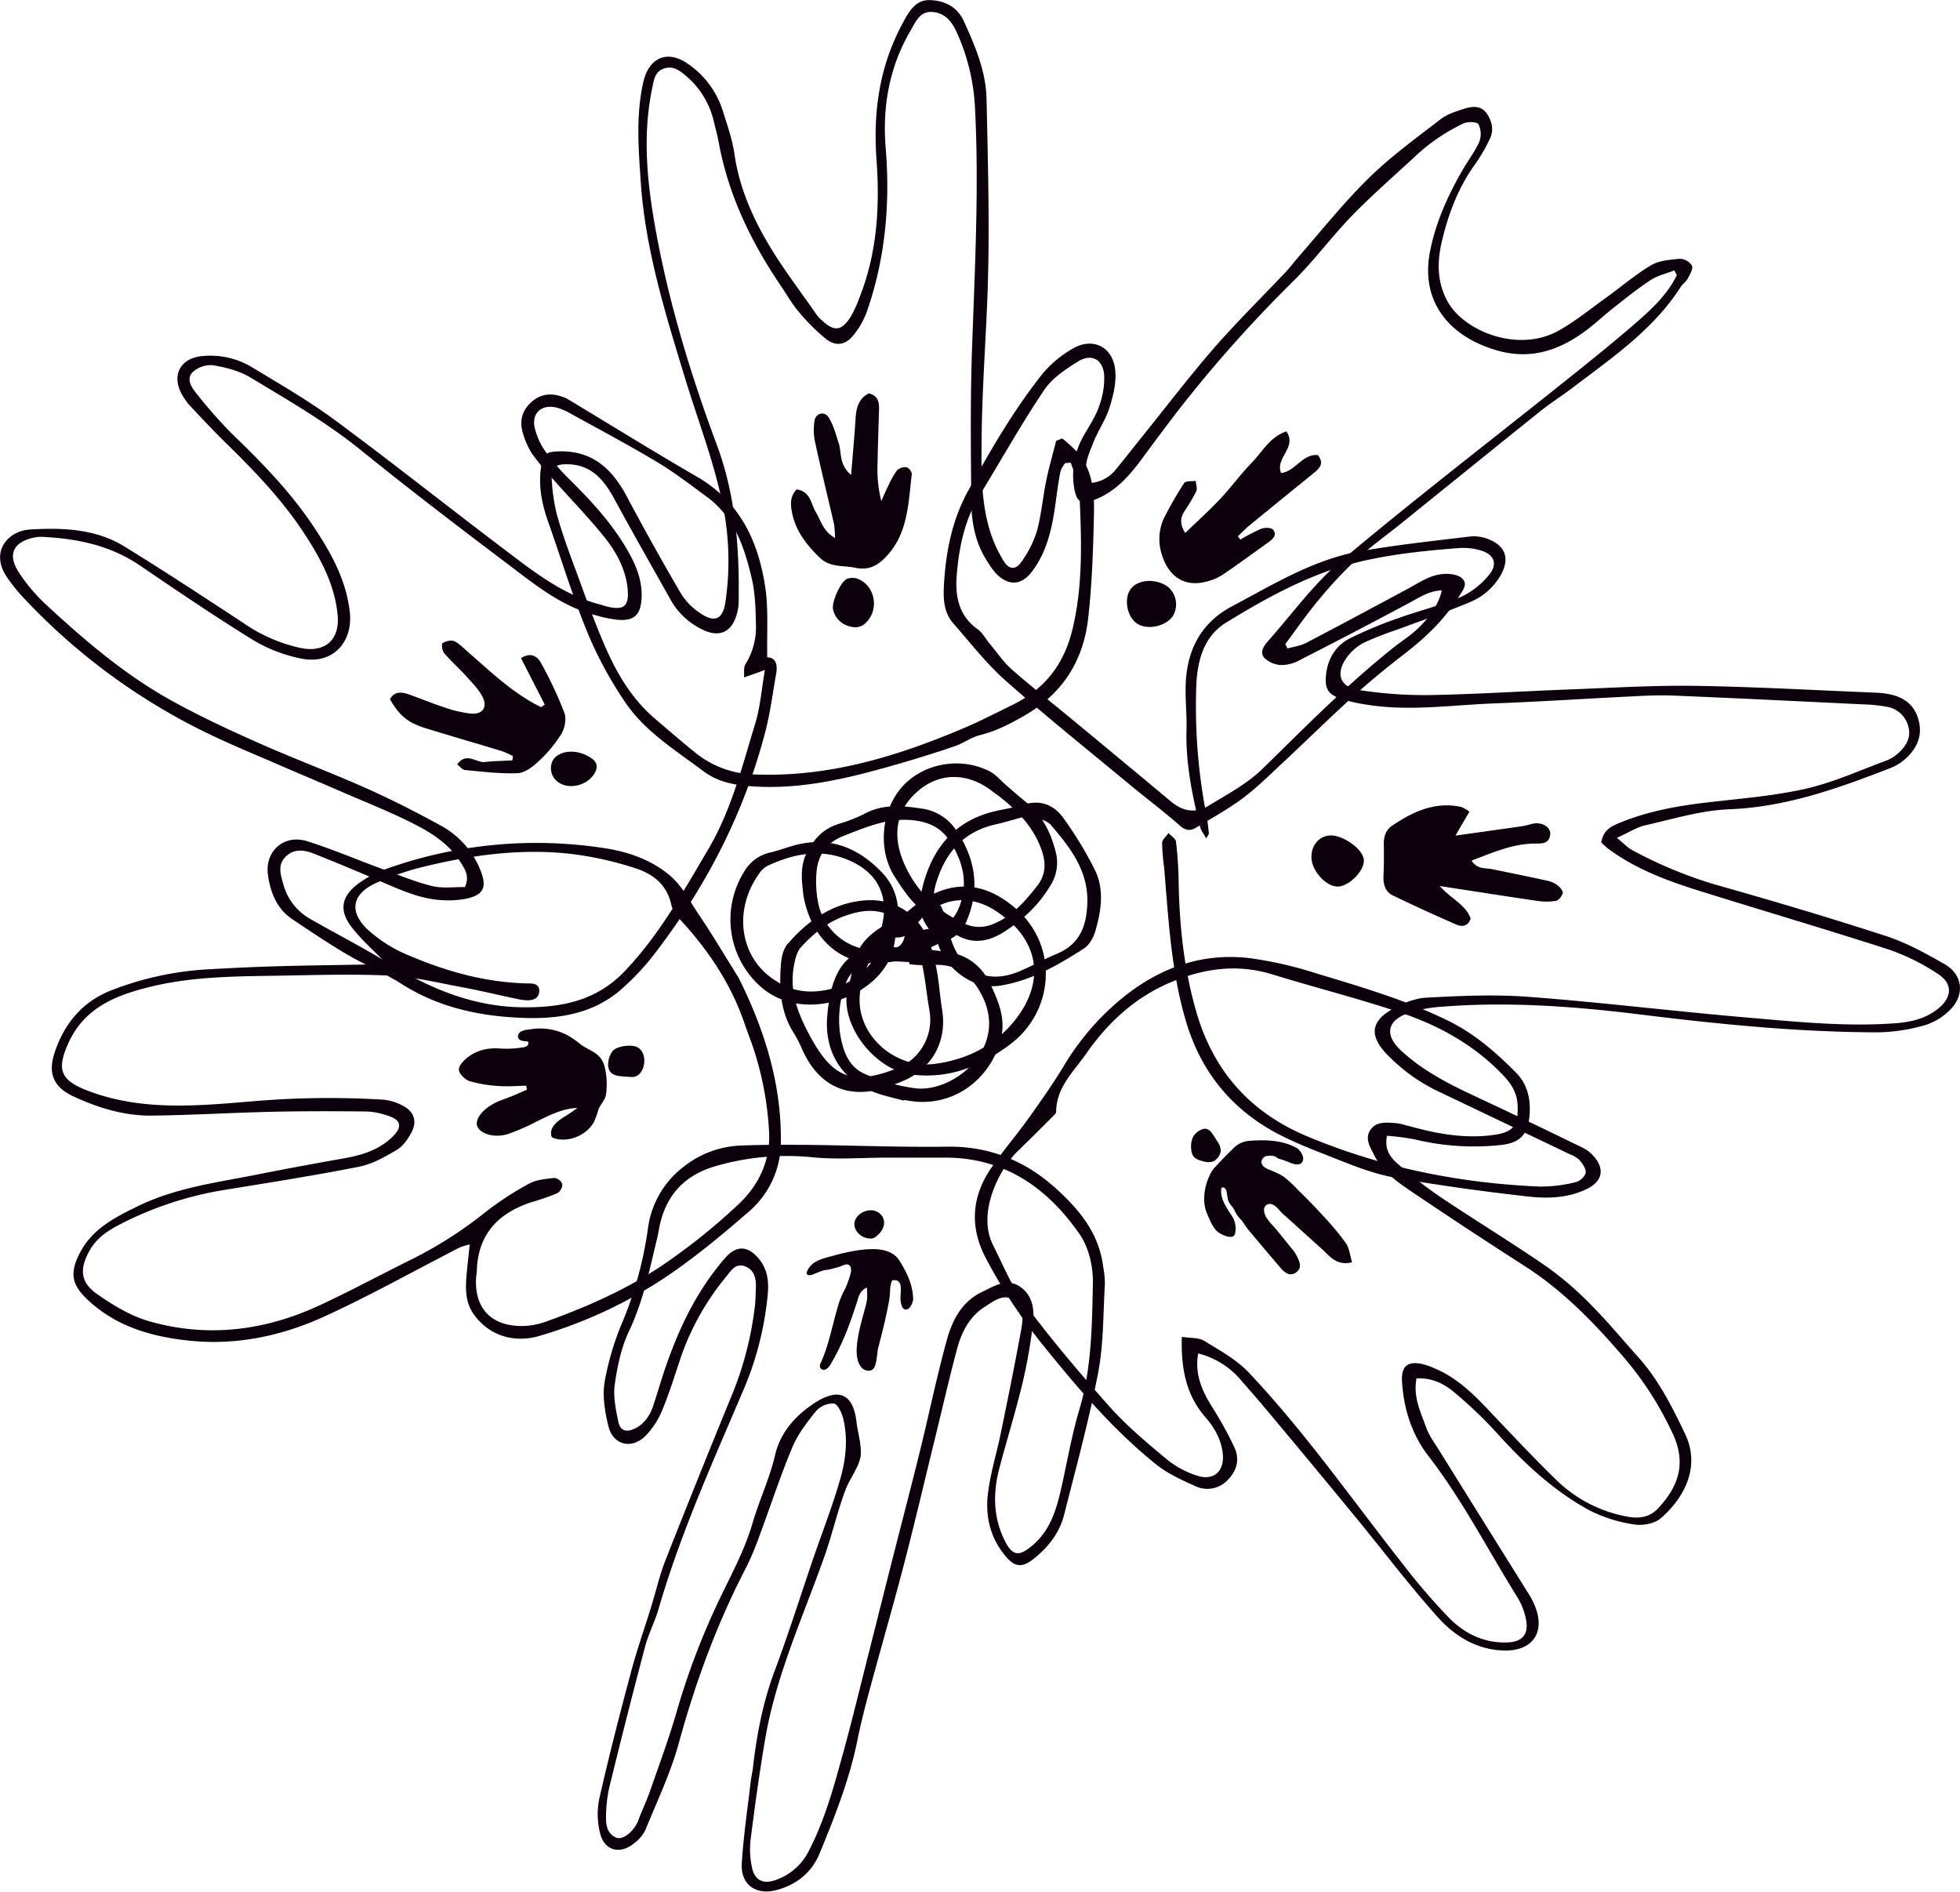 <svg xmlns="http://www.w3.org/2000/svg" width="703.17" height="678.59" viewBox="0 0 703.17 678.59"><path d="M270.08,634.56c1.34-12,3.56-23.77,7.84-35.19,4.94-13.19,9.17-26.65,13.73-40,3.31-9.66,7.06-19.2,9.85-29,2-7,2.75-14.35,1-21.58-.49-2-2-5.13-3.35-5.33a8.2,8.2,0,0,0-6.35,2.69c-3.27,4-6.56,8.32-8.55,13.05-4.3,10.26-7.74,20.87-11.63,31.3a105.17,105.17,0,0,1-5,11.94c-10.45,20.07-18.14,41.12-24.12,62.94-2.93,10.69-7.81,20.85-12,31.16a13.18,13.18,0,0,1-3.92,4.62c-5,4.14-10.6,2.86-12.23-3.33a27.65,27.65,0,0,1-.34-12.66c3.47-15.28,7.38-30.46,11.43-45.6,2.16-8.09,5-16,7.42-24,1.61-5.2,2.8-10.57,4.79-15.62q11.49-29.19,23.39-58.2a122.36,122.36,0,0,0,8.83-33.54c.21-2,.2-4.09.3-6.13.17-3.41-.49-6.6-4-7.87-3.29-1.19-4.95,1.66-6.61,3.71a92.7,92.7,0,0,0-16.08,28.34c-2.21,6.46-4.17,13-6.78,19.32a29,29,0,0,1-6.21,9.6c-5,4.84-11.57,3.14-13.21-3.54-1.29-5.2-2.21-10.93-1.34-16.1a101.5,101.5,0,0,1,6.69-22.06,135.52,135.52,0,0,0,8.83-32.83,33.28,33.28,0,0,1,13.13-22.37,35.15,35.15,0,0,1,20.73-7.37c24.54-.87,49.05.77,73.58.43,14.87-.2,27.85,4.9,39.1,15.14,8.54,7.78,15.3,16.11,16.77,27.9a34.32,34.32,0,0,1,.63,6.1c-.65,10.66-.44,21.52-2.43,31.94-3.29,17.16-7.94,34.08-12.22,51-1.61,6.37-5.57,11.45-10.61,15.54-4.61,3.74-7.22,3.25-10.87-1.32-5.14-6.44-6.8-14-5.84-21.85.9-7.39,3.17-14.61,4.67-21.94,2.52-12.24,5-24.49,7.25-36.78.68-3.76,1.16-8.24-2.52-10.69-3.89-2.59-7.52.52-10.64,2.48-5.44,3.44-8.24,9.07-9.85,15.07-2.87,10.75-5.33,21.62-8,32.44-3.68,15-7.2,30.07-11.09,45-3.84,14.74-8.09,29.37-12.06,44.07-1.66,6.15-3.28,12.32-4.53,18.56-2.84,14.15-8.1,27.47-13.56,40.73-2.9,7.06-8.29,11.31-15.48,13.27-7.47,2-13-2-12.49-9.68.59-9.5,2-19,3.1-28.44C269.41,638.14,269.78,636.35,270.08,634.56ZM308.79,522q0,.42-.12.81c-.71,3.72-3.95,7.89-5.31,11.54-3,8-4.87,16.35-7.73,24.38-7.6,21.39-17.15,42.2-21.06,64.77-2.09,12.09-3.74,24.27-5.29,36.45a30.66,30.66,0,0,0,.54,10.15c1,4.43,4,5.85,8.27,4.36A20.8,20.8,0,0,0,290.14,664c5.83-11.2,9.07-23.29,12.39-35.34s6.22-24.18,9.3-36.29q4-15.86,8-31.73c3.42-13.43,6.94-26.84,10.26-40.3,3.26-13.23,6-26.61,9.62-39.74,1.93-7,5.37-13.7,12.51-17.11,4.42-2.1,9.14-5.33,14.06-1.69,4.53,3.35,4.88,8.65,4.22,13.7a192.59,192.59,0,0,1-3.7,20.82c-2.47,10.16-5.56,20.16-8.25,30.28-2.34,8.84-2.27,17.64,1.88,26,2.81,5.64,5.15,5.83,9.9,1.84,6.75-5.67,8.83-13.54,10.64-21.59,2-9.09,3.61-18.31,6.26-27.22,4.42-14.84,4.54-30.1,4.86-45.27.12-5.86-1.42-12.79-4.69-17.52-11.53-16.66-26.95-27.59-48.3-27.58H318.65c-9.08,0-18.24.77-27.24-.13a91.56,91.56,0,0,0-34.4,3.11c-11.8,3.33-18.47,10.92-20.62,22.8-.17.89-.31,1.8-.52,2.68-2.78,11.48-5.08,23-10.25,33.9-2.77,5.83-4.15,12.53-5.06,19-.61,4.35.36,9.06,1.29,13.46.67,3.18,2.85,3.81,5.79,2.42,3.52-1.67,5.52-4.65,6.71-8.23s2.31-7.38,3.5-11.05c5-15.27,11.62-29.65,22.26-41.91,3.94-4.55,7.94-4.58,11.87-.08,3.42,3.92,3.94,8.54,3.42,13.47a114.32,114.32,0,0,1-8.3,33c-11.11,26.16-22.89,52.05-30.83,79.45-1.32,4.57-3.61,8.87-4.82,13.47Q224.73,616,218.51,641.5a50.14,50.14,0,0,0-1.09,10.1c-.11,3,.4,6.12,3.54,7.55,2.29,1.05,5.9-1.66,7.77-5.47.3-.61.47-1.28.73-1.92,1.27-3.16,2.7-6.27,3.82-9.48,3.2-9.22,6.62-18.37,9.33-27.73a262,262,0,0,1,15.18-40.17c4.39-9.23,9.34-18.16,12.22-28.08,2.36-8.12,6.17-16.08,8.05-24.3,1.79-7.82,6.91-13.78,13.51-18.28,8.86-6,14.49-4.3,15.71,6.41C307.67,513.59,309.14,518.39,308.79,522Z" fill="#0d000d"/><path d="M324.22,394.82c-3.28-.9-6.63-1.62-9.83-2.75-12.33-4.34-18.86-14.78-17.57-28a59.75,59.75,0,0,1,1.37-8.74c2.72-10.85,8.88-15.84,20-15.64a209,209,0,0,1,21,1.69c7.55.9,13,4.91,16.26,11.92,3.05,6.64,5.73,12.95,3.23,20.84C354.35,388.08,341.45,397,327,395c-.9-.12-1.79-.29-2.69-.43Zm2-48.95,0-.72a90,90,0,0,0-10.11-.27c-8.29.65-12,3.56-13.89,11.62a37.55,37.55,0,0,0-.94,13.49c.86,6.07,2.73,12.56,9,15.26a64.87,64.87,0,0,0,18.23,5.16c13.77,1.53,33.64-14.64,23.62-33.62-4.27-8.1-9.77-11.43-19.13-10.55A44.18,44.18,0,0,1,326.23,345.87Z" fill="#0d000d"/><path d="M308.19,448.45a36.46,36.46,0,0,1,5.29-.36c3.35,0,7.23,1,9.12,4,2.61,4.16,4.85,8.54,5,13.84,0,1.22-1,3.25-1.91,3.65-1.72.73-2.29-1.07-2.55-2.72s.17-3.38,0-5.11a2.74,2.74,0,0,0-1-2.23,2.81,2.81,0,0,0-1.52-.3.93.93,0,0,0-.44.07.78.78,0,0,0-.29.42c-.7,1.83-.49,4.09-.79,6-.38,2.51-.94,5-1.48,7.5-.76,3.44-1.68,6.84-2.53,10.26-.51,2-.45,5.71-1.63,7.37-.91,1.28-3,1.05-4.14-.05-4.89-4.77.68-18.67,1.72-24.47a25.36,25.36,0,0,0-.07-4.47c-2.78,1.32-3,3.74-3.73,5.87-2.5,7.66-5.09,14.71-9.24,21.64a4.37,4.37,0,0,1-1.66,1.82,1.57,1.57,0,0,1-2.14-.61,2.5,2.5,0,0,1,.36-1.89c3-6.63,4.34-14.87,6.62-21.9a37.29,37.29,0,0,1,2.17-4.77,36.63,36.63,0,0,0,1.71-4.81c.42-1.31.61-3.67-1.4-3.65a10.74,10.74,0,0,0-2.31.8c-1.1.32-2.21.63-3.32.92s-2,.25-3,.58c-1.23.41-2.41.95-3.62,1.41-.72.28-1.84.33-2-.44a1.22,1.22,0,0,1,.11-.67c1.56-3.94,5.78-4.69,9.42-5.69A71.16,71.16,0,0,1,308.19,448.45Z" fill="#0d000d"/><path d="M307.58,442a6.16,6.16,0,0,0,4.46,2.28,3,3,0,0,0,1.16-.09,3.41,3.41,0,0,0,1.09-.63,7.7,7.7,0,0,0,2.57-3.25,4.51,4.51,0,0,0-.34-4C312.9,431,303.34,436.49,307.58,442Z" fill="#0d000d"/><path d="M574.46,302.17c.77-4.53,3.74-5.83,6.71-7.05,9.35-3.82,19.14-5.76,29.11-7,12.41-1.53,25-2.39,37.14-5.09,10.13-2.25,19.79-6.68,29.6-10.3a13.57,13.57,0,0,0,4.47-3c2.6-2.47,4.21-5.48,3.13-9.19a9.54,9.54,0,0,0-7.68-7,52.61,52.61,0,0,0-8.14-.85c-22.71-1.1-45.42-2.21-68.14-3.16-5-.22-10,0-15,.27-16.59.81-33.16,1.91-49.75,2.53-15,.57-29.94,2.85-44.94.54a61,61,0,0,1-9.3-2c-5.24-1.65-6.54-3.73-5.9-9.17s3.46-10.1,8.34-12.62a145.68,145.68,0,0,1,17.53-7.33c7.47-2.7,15.27-4.55,22.56-7.65a28.52,28.52,0,0,0,10-7.88c3.25-3.85,1.88-7.32-3-8.78a22.43,22.43,0,0,0-8.07-.82c-16.6,1.31-33.29,3.13-48.86,9-12,4.54-23.48,11-34.45,17.76-8.37,5.18-10.49,14.48-10.68,24a203.44,203.44,0,0,0,3.63,44.8c.45,2.22.68,4.49.93,6.75,0,.35-.37.75-.94,1.83-.87-1.57-1.83-2.69-2.16-4-2.92-11.49-5.25-23.07-4.93-35,.13-4.77-.33-9.55-.33-14.33,0-13,4.75-23.63,16.65-29.93,14.85-7.87,29.34-16.86,46.22-19.8,13-2.26,26.12-3.68,39.21-5.25a14.11,14.11,0,0,1,6.65,1c6.31,2.54,7.61,7.22,4.19,13.12A22.82,22.82,0,0,1,527,216.15c-8.37,3.5-17,6.44-25.49,9.63a121.71,121.71,0,0,0-12.05,4.69,17.9,17.9,0,0,0-6.16,5.21c-4.33,5.88-2.73,10.79,4.35,11.86a152.61,152.61,0,0,0,25.07,1.8c16.6-.28,33.18-1.37,49.78-2,15.23-.57,30.47-1.53,45.69-1.31,21.6.33,43.19,1.58,64.78,2.45a33,33,0,0,1,4.08.4c5.31.89,9.42,3.42,11.09,8.83,1.73,5.61-.09,10.36-4.22,14.2a18.37,18.37,0,0,1-5.73,3.62c-18.68,7.24-37.38,14-57.89,14.78-10.08.4-20.1,3.5-30.06,5.75-3.15.72-6,2.63-10.18,4.5,2.59,2.08,3.95,3.59,5.64,4.47a155.68,155.68,0,0,0,29.54,12.26c20.58,5.8,41.1,11.9,61.43,18.5,7.28,2.37,14.17,6.21,20.87,10s7.47,11.14,2,16.54a21.91,21.91,0,0,1-9.2,5.5,64.63,64.63,0,0,1-16.77,2.49c-28.48-.07-56.75-2.9-85-6.39-23.45-2.89-47.1-4.68-70.8-2.83a48.83,48.83,0,0,0-12.68,2.36c-7.55,2.73-8.38,7.87-2.48,13.37,8.79,8.2,19.56,13.15,30.3,18.16,11.75,5.48,23.41,11.14,35.07,16.81a12.58,12.58,0,0,1,3.73,2.92c4,4.49,3.29,8.9-2.14,11.65-6.75,3.41-14.22,3.65-21.4,2.84-16-1.8-32.05-4-47.93-6.81-7.31-1.3-14.43-4.12-21.39-6.89-8.42-3.34-17.09-6.54-24.75-11.26-14.21-8.76-23.72-21.43-28.57-37.72-5.39-18.09-6.31-36.71-7.88-55.29a75.44,75.44,0,0,1-.73-8.83c0-1.22,1.48-2.38,2.28-3.57.94,1,2.57,2,2.7,3.1a139.36,139.36,0,0,1,.95,14.29c.27,16,1.95,31.81,6.48,47.21q9.25,31.44,39.55,44.15c26.74,11.21,54.71,16.85,83.59,18.06a51.5,51.5,0,0,0,12.79-1.58c1.45-.31,3.38-2,3.61-3.37s-1.11-3.24-2.18-4.54a10.12,10.12,0,0,0-3.47-2.09q-23.38-11.19-46.77-22.35a63.44,63.44,0,0,1-19.25-13.91c-5.83-6.27-5.36-11.3,1.93-15.59,3.8-2.24,8.37-4.12,12.69-4.35,12.24-.65,24.6-1.2,36.79-.27,26.31,2,52.52,5.23,78.81,7.47,17.44,1.49,34.9,3.3,52.46,2,5.57-.41,10.83-1.6,15.29-5.12,5.31-4.19,5.5-9.2-.12-12.72a78.14,78.14,0,0,0-17-8.47c-22.5-7.27-45.19-13.95-67.77-21-11.75-3.66-23.29-7.87-33.32-15.3A29.93,29.93,0,0,1,574.46,302.17Z" fill="#0d000d"/><path d="M527.17,291.17c-1.54,2.63-2.95,5-5,8.58,8.67-1.22,16.42-2.29,24.17-3.41,1.56-.23,3.08-.91,4.64-1,3.1-.12,5.47,1.79,5.16,4.11-.38,2.93-2.45,3.19-5,3.16-8.13-.09-15.38,3.15-23.21,6.12,2.14,3.27,5.09,2.56,7.53,3.08,6.64,1.4,13.29,2.71,19.91,4.18a9.43,9.43,0,0,1,3.64,1.77c.8.63,1.83,2,1.63,2.65-.31,1.1-1.45,2.58-2.44,2.75a21.21,21.21,0,0,1-6.7,0c-11.18-1.62-22.34-3.39-35-5.33,4.25,4.73,9.47,6.77,11.11,11.72-1,2.9-3.25,2.92-5.1,2.12q-11.53-5-22.86-10.48c-2.69-1.31-3.44-4-3.31-7,.16-3.61.21-7.22.11-10.82-.08-2.91.49-5.48,3-7.18,7.49-5.06,15.4-8.76,24.81-6.72A14.36,14.36,0,0,1,527.17,291.17Z" fill="#0d000d"/><path d="M359.33,353.49c-10.28,1.9-19.9-6.09-22.73-14.66-.41-1.27-.57-2.9-1.46-3.69-6.28-5.6-5.6-12.38-3.5-19.39,4-13.28,12.38-22,26.21-24.95,3.11-.67,6.28-1.18,9.3-2.14,6.08-1.93,11,.07,14.41,4.87a134.64,134.64,0,0,1,11.26,18.57c3.45,7.08,2.24,14.71.11,22-.66,2.26-2.13,4.88-4,6.1C379.75,346.12,370.3,351.58,359.33,353.49Zm9.58-60.94c-4.76,1.3-8.23,2.4-11.76,3.19-11.73,2.63-18.24,10.43-21.44,21.49-.48,1.62-1,4.19-.18,5.07,3.9,4.12,4.07,9.52,5.59,14.41,3.68,11.85,13,16.53,24.42,11.8,4.6-1.9,8.94-4.43,13.54-6.33,8.1-3.33,10.67-9.69,11-17.87.54-11.78-6.08-20.21-13-28.29C375.18,293.82,371.15,293.44,368.91,292.55Z" fill="#0d000d"/><path d="M470.51,308c-.27-4.4,2.37-7.86,6.32-8.28,4.62-.5,12.14,4.76,12.47,8.7.31,3.75-5.1,9.4-9.19,9.61S470.81,312.72,470.51,308Z" fill="#0d000d"/><path d="M275.26,235.81c3.16.05,3.77,2.7,3.18,6-1.25,6.93-2.12,14-3.89,20.76-7.57,29-21.08,55.18-39.24,78.95a89,89,0,0,1-13,13.86c-10,8.44-22.24,10.22-34.7,9.76-15.38-.56-30.18-3.68-43.52-12.17-6.32-4-13.34-6.92-19.81-10.73-6.64-3.91-13.05-8.24-19.46-12.54-5.51-3.71-7.76-9.49-8.67-15.68-1.27-8.62,5.67-14.87,14-12.27,9.09,2.85,17.89,6.64,26.86,9.93,6,2.18,11.87,4.65,18,6.16,3.79.93,8,.3,11.79.37,1.8-4.1-.11-6.52-1.63-9-3.73-6-9.53-9.94-15.52-13.06-8.84-4.61-18.19-8.25-27.35-12.24-7.71-3.36-15.47-6.59-23.17-9.94S83.62,267.43,76,263.79a224,224,0,0,1-68.81-50.7A66.14,66.14,0,0,1,3,207.77c-7.09-9.55-.27-17.36,7.83-17.83,11.59-.67,23.44-.28,33.76,6.07,14.53,8.94,28.79,18.32,43.05,27.68a56.77,56.77,0,0,0,20.56,8.83c8.51,1.63,13.74-3.14,12.93-11.79-1-11.23-6.33-20.79-12.4-30-7.83-11.83-17.65-22-27.72-31.85-4.38-4.3-8.59-8.78-12.78-13.26a20.93,20.93,0,0,1-3.14-4.45c-3.48-6.6-.44-12.45,7-13.39a29.1,29.1,0,0,1,19,4.37c9.93,6,20,11.84,29.29,18.72,20.29,15,40.06,30.72,60.19,45.94,10.68,8.09,21.23,16.54,34.6,20,.88.23,1.73.57,2.62.78,6.09,1.46,8-.14,7.36-6.55-.75-7-4.08-13.1-8.36-18.42-5.69-7.06-12.06-13.58-18.08-20.39a104.85,104.85,0,0,1-7.81-9.44,27.49,27.49,0,0,1-3.29-7.42c-1.44-4.59-.18-8.56,3.58-11.6,3.6-2.9,7.55-2.71,11.6-1.05a8.14,8.14,0,0,1,1.2.64c15.38,9.25,30.64,18.72,46.17,27.72s22.14,23.62,24.51,40.42C275.68,219.14,275.08,226.94,275.26,235.81Zm-.84,4.51c-2.09.78-2.5.94-2.91,1.08L266.92,243c.15-1.62-.23-3.58.55-4.8a24.94,24.94,0,0,0,3.72-14.33c-.1-5.44-.24-11-1.47-16.28-2.61-11.15-6.18-22-16-29.27-5.86-4.31-11.64-8.77-17.85-12.5-10.14-6.08-20.6-11.64-31-17.37a21.74,21.74,0,0,0-5-2.19c-5.5-1.43-9.31,1.9-8,7.34a24.42,24.42,0,0,0,3.95,8.55,82.25,82.25,0,0,0,8.94,10.27c7.63,7.55,14.82,15.41,20.24,24.76,3.13,5.4,5.5,11,5.17,17.4-.31,6.07-2.72,8.27-8.68,7.74a49.39,49.39,0,0,1-8-1.68c-12.25-3.19-21.82-11.12-31.59-18.5-17.6-13.28-35.14-26.67-52.28-40.55-12.46-10.09-26.25-18-39.88-26.24-4-2.37-8.81-3.58-13.42-4.34a9.61,9.61,0,0,0-7.23,2.52c-2.3,2.27-.51,5.29,1.21,7.39a171.4,171.4,0,0,0,13,14.77c10.53,10.11,20.68,20.55,28.84,32.68,6.38,9.47,12,19.37,13.34,31.06,1.26,11.12-6.27,19-17.22,16.85a54,54,0,0,1-17.65-6.81C76.9,221,63.54,211.94,50.19,202.85c-10.58-7.21-22.43-9.64-34.87-10.26a11.75,11.75,0,0,0-2.72.17c-7.82,1.51-10.11,6.1-5.78,12.68a62.84,62.84,0,0,0,9.67,11.42C30.36,229.71,44.76,242,61.35,251.22c9.91,5.51,20.24,10.33,30.61,14.94C105,272,118.47,277,131.55,282.83c9.12,4.06,18,8.62,26.79,13.44a31.17,31.17,0,0,1,14.11,16.16c2.34,5.93.94,8.61-5.15,9.94a33.57,33.57,0,0,1-8.79.53c-7.89-.43-14.94-3.71-22.06-6.78-7.94-3.41-15.92-6.75-23.95-9.93-3.5-1.39-7.21-1.82-10.18,1.28-2.82,2.95-1.6,6.4-.69,9.68a20.33,20.33,0,0,0,9.82,12.58c9.27,5.3,18.8,10.18,27.9,15.76,14.79,9.09,30.35,15.63,48,15.84,13.74.17,26.48-2.15,36.74-12.91,12.41-13,21-28.51,30-43.76,8.31-14.05,12.19-29.85,16.9-45.27C272.75,253.64,273.18,247.48,274.42,240.32Z" fill="#0d000d"/><path d="M266.83,312.93a14.41,14.41,0,0,1,9.65-7.15c2.87-.68,5.65-1.75,8.5-2.53,12.84-3.48,23.36,1,31.92,10.25a20.37,20.37,0,0,1,5,17.16c-.45,3.11-.64,6.28-1.33,9.33-4,17.54-32.86,28.25-48.47,13.22A32.24,32.24,0,0,1,266.83,312.93ZM278.6,352c13.65,9.43,36.62-.53,37.19-15.83.09-2.47.94-4.91,1.21-7.38,1-9.39-3.33-16.1-12-20-10-4.48-19.5-2.74-28.94,1.46a8.51,8.51,0,0,0-3.21,2.44C262.65,326.2,265.27,344,278.6,352Z" fill="#0d000d"/><path d="M195.45,252.78c-2.83-5.52-5.65-11.05-8.53-16.68,3.58-2.31,5.93-.6,7.22,1.81a144.58,144.58,0,0,1,8.34,17.79c.8,2.15.15,5.53-1.09,7.59a47.89,47.89,0,0,1-8.17,9.81c-2.07,1.95-4.92,4.14-7.51,4.25-6.27.27-12.6-.55-18.89-1.12-.9-.08-1.71-1.16-2.8-2,3.31-4.65,6.84-.52,10-.88s6.53-.41,9.8-.59l.18-1.55a30.76,30.76,0,0,0-3.8-1.72c-9.12-2.78-18.29-5.42-27.4-8.23-6.5-2-9.5-4.52-12.9-10.44,1.68-3.06,4.32-2.58,7-1.64,4.28,1.51,8.47,3.27,12.79,4.66a43.1,43.1,0,0,0,9.25,2.14c4.16.38,6.07-2.26,4.18-6-1.39-2.74-3.73-5.05-5.83-7.38-2.58-2.86-5.48-5.44-8-8.37-.69-.81-.93-3.26-.5-3.52,1.15-.7,3-1.2,4.14-.71,1.79.78,3.24,2.38,4.77,3.71,8.35,7.25,16.3,15,26.39,19.95Z" fill="#0d000d"/><path d="M211.55,271.6c2.64,1.51,3.15,3.39,1.76,5.8-2.38,4.12-8.51,5.87-12.45,3.55a6.11,6.11,0,0,1-2.54-8.16C200.47,269.1,206.81,268.6,211.55,271.6Z" fill="#0d000d"/><path d="M381.1,157.29a57.73,57.73,0,0,1,5.19,4.67c5.7,6.45,6.36,14.52,6.18,22.49-.28,12.47-.67,25-2.08,37.36-1.71,15-8.93,26.74-22.42,34.63-5.34,3.13-10.58,5.82-16.58,7.32-3,.76-5.69,2.82-8.67,3.85q-9.68,3.31-19.5,6.15c-17.3,5-34.63,9.54-53,8.34-6.53-.43-12.57-1.47-17.9-5.48-10-7.52-20.9-14.18-28-24.68a138.42,138.42,0,0,1-13.58-25.08c-5.34-13-9.44-26.56-14.14-39.86-2.24-6.32-3.47-12.73-2.5-19.43.69-4.83,1.79-5.57,6.73-5.66,11.79-.22,18.78,6.35,24,16.1q9.43,17.75,19.59,35.11a22.67,22.67,0,0,0,6.62,6.72c5.35,3.76,8.34,2.39,9.24-4.08a100.33,100.33,0,0,0-.58-32.57c-3.07-16.42-9.18-31.87-14-47.74-6.93-22.83-14.13-45.7-15.79-69.75-.83-12-1.81-24.07.82-36,2.05-9.33,9-12.11,16.64-6.4a32.08,32.08,0,0,1,11.88,16.27c1.63,5.2,3.5,10.43,4.26,15.79,1.57,11,5.82,21.12,11.2,30.56S286.83,104,293,112.94a12.13,12.13,0,0,0,1.9,2c4.42,4.1,7,3.84,10.31-1.33a41.92,41.92,0,0,0,3.1-6.81c6.4-16,7.37-32.7,6.14-49.67-1.13-15.68.7-30.89,7.59-45.24.78-1.64,1.62-3.26,2.5-4.85,2.05-3.69,4.41-7.2,9.24-7,5.33.23,9.71,2.49,12,7.56,4.08,8.92,7.95,18,8.16,28,.42,20,1,40,.61,60-.34,20.22-2.15,40.42-2.36,60.64-.12,11.3-.44,22.84,2.87,33.89a46.58,46.58,0,0,0,5,11.09c2,3.24,4.36,3.31,6.47.2a38,38,0,0,0,5.46-10.86c1.61-5.89,2.11-12.08,3.34-18.09,1-4.82,2.37-9.56,3.58-14.34Zm3.07,8.7-2,.12a10.38,10.38,0,0,0-1.64,2.73c-.62,2.87-1.05,5.78-1.43,8.69-1.28,9.74-2.74,19.45-8.91,27.56-3.76,4.95-8.34,5.14-12.72.77a26.69,26.69,0,0,1-3.21-4.4C350,195,348.52,187.55,348.46,180c-.16-18.42-.38-36.85.28-55.25,1-28.63,2.51-57.24,1.06-85.9a74.24,74.24,0,0,0-6.44-27c-1.81-4-4.16-7.17-8.77-7.54s-6.06,3.5-7.85,6.55c-7.65,13-10.21,27.3-9,42.05,1.65,20-.07,39.53-6.62,58.52a28.83,28.83,0,0,1-5.33,9.28c-2.86,3.28-6.3,3.47-9.67.72a73.65,73.65,0,0,1-9.55-9.55c-2.49-2.94-4.39-6.36-6.57-9.56C269.41,86.7,261.37,70,257.9,51.35c-.49-2.68-1.22-5.32-1.86-8a30.23,30.23,0,0,0-9.79-16c-2.31-2-4.66-3.82-7.92-2.81-3.45,1.07-3.74,4.2-4.35,7.11-3.56,17-1.8,34,1.25,50.84,4.8,26.44,12.63,52.11,22,77.27C264,178,265.31,197,265,216.14a15.36,15.36,0,0,1-.46,3.37c-1.74,7.4-6.54,9.58-13.21,6a25.9,25.9,0,0,1-10.69-10.26C233.9,203.19,227,191.15,220.41,179c-3.92-7.21-8.6-12.73-17.8-12.45-3.3.1-4.89,1.36-4.71,4.29a66.18,66.18,0,0,0,1.8,13.42c1.93,7,4.45,13.85,7,20.68,3.37,9.17,6.63,18.4,10.55,27.33,4.21,9.62,9.59,18.62,17.76,25.57,4.85,4.13,9.65,8.31,14.61,12.3a35.13,35.13,0,0,0,21.4,7.68c26.35,1,50.72-6.46,74.55-16.54,6-2.54,11.77-5.54,17.59-8.38,12-5.82,18.68-15,21.62-27.23,3.92-16.3,3.18-33,2.44-49.58C387,172.66,385.22,169.35,384.17,166Z" fill="#0d000d"/><path d="M288.2,321c-.54-5-1.35-10.32,1.46-15.55,2.5-4.64,5.76-8.07,10.82-9.77A56.85,56.85,0,0,0,310,292c6.66-3.66,13.63-3,20.63-1.95A17.64,17.64,0,0,1,343,297.76c7.07,10.36,8.69,21.26,3.67,32.91a11.71,11.71,0,0,1-7.24,6.75,60.52,60.52,0,0,0-8,3.78,36.34,36.34,0,0,1-19.79,4.12C299.69,344.55,290.56,335,288.2,321Zm36.43,13.87c3.86-.74,7.15-1.49,10.48-2,6.16-.92,8.63-5.16,10-10.6,1.9-7.64-.33-14.34-4.45-20.66-2.78-4.27-6.63-6.39-11.75-7.19-9.56-1.49-17.85,2.14-26.31,5.45-6.2,2.43-9.35,7.09-9.71,13.54a39.62,39.62,0,0,0,.57,10.15,21.1,21.1,0,0,0,21.49,17.3C319.55,340.76,324.33,340.82,324.63,334.84Z" fill="#0d000d"/><path d="M305.35,170.4c.62-7.75,1.21-14,1.6-20.29.23-3.81,1.09-7.13,4.73-9,3.4.82,3.75,3.21,3.68,5.86-.18,6.34-.41,12.68-.52,19a47.19,47.19,0,0,0,1.34,13.79c.76-1.71,1.47-3.44,2.31-5.11a34.48,34.48,0,0,1,3.29-5.89,4.29,4.29,0,0,1,3.45-1.16,3.14,3.14,0,0,1,1.89,2.47c-1.29,10.5-1.31,21.48-9.38,29.79-2.89,3-6.1,4.85-10.92,3.81-4.34-.94-9,0-12.71-3.61-4.67-4.52-8.56-9.41-9.91-15.94-.61-2.94-.91-5.81,1.55-8.54,5,.57,5.16,5.19,7,8.24s2.55,6.78,6.81,9.15a35.36,35.36,0,0,0-.33-4.9c-2.23-9.74-4.64-19.44-6.75-29.2a20.9,20.9,0,0,1-.25-8c.51-2.76,3.61-3.46,5.09-1.09,1.74,2.78,2.58,6.16,3.62,9.35S300.89,166.55,305.35,170.4Z" fill="#0d000d"/><path d="M298.83,218.37c-.39-2.56,2.72-9.67,5-10.7a5.48,5.48,0,0,1,3.83-.06c6.3,2.41,7.87,10.92,3.07,15.72-1.87,1.87-4,2-6.26,1.26A7.93,7.93,0,0,1,298.83,218.37Z" fill="#0d000d"/><path d="M461.89,232.62c2.24-.64,4.67-.93,6.7-2,12.09-6.3,24.1-12.77,36.12-19.22,4.59-2.46,8.94-5.67,14.45-5.54,1.88,0,4.26.49,5.48,1.69,2,2,.21,4.12-1,6.07-5.1,8.22-11.85,14.82-19.47,20.69-6.26,4.83-12.42,9.85-18.29,15.15-8.76,7.93-17.18,16.23-25.82,24.28-4.65,4.34-9.18,8.86-14.25,12.64-5.25,3.91-11.06,7.08-16.67,10.49-2.15,1.31-3.9,1.06-6-.83-5.78-5.1-12-9.73-17.92-14.65-14.89-12.34-30-24.43-44.46-37.24-6.92-6.13-12.67-13.61-18.81-20.6-3.23-3.67-3.55-8.45-3.34-12.94.6-12.11,2.81-23.83,8.8-34.71,8-14.57,16.35-28.93,26.71-41.95a39.93,39.93,0,0,1,10.35-8.67c7.48-4.62,15-.94,15.67,7.94.34,4.36-.82,9-2.18,13.26s-4.13,8.12-5.75,12.35c-1.72,4.51-4.25,9.15-1.25,14.44a12.74,12.74,0,0,0,9-4.44c3.34-4,6.54-8.15,9.81-12.21,8.56-10.62,16.83-21.49,25.78-31.78,8.2-9.41,17.14-18.18,25.72-27.27,1.56-1.65,2.9-3.5,4.41-5.21C474,82.82,482,72.78,491.05,63.89c7.92-7.76,17-14.35,25.81-21.14,2.43-1.87,5.65-2.85,8.65-3.79s6-1.06,8,1.93c1.88,2.81,2.46,6,.91,9.07a62.05,62.05,0,0,1-5.13,8.84c-6,8.27-9.56,17.59-11.91,27.37-1.78,7.39-2,14.72,1.91,21.88,5.83,10.8,25.33,18.59,39.73,10.64,6.12-3.38,11.61-7.92,17.32-12,5.34-3.83,10.35-8.2,16-11.53,2.93-1.73,6.85-2,10.37-2.34A5.41,5.41,0,0,1,607,95.28c.51,1.07-.7,3.13-1.47,4.57-.62,1.18-1.87,2-2.6,3.14-9.83,15.32-24.6,25.34-38.7,36.07-3.8,2.89-7.86,5.43-11.58,8.41-16.67,13.36-33.25,26.82-49.88,40.22-5.48,4.42-11.26,8.52-16.43,13.28a150.42,150.42,0,0,0-13.42,14.44c-4.18,5-7.89,10.4-11.8,15.63ZM601.57,98.73,600.72,97c-2.85,1.11-6,1.8-8.49,3.44-4.74,3.1-9.17,6.69-13.63,10.19-3.75,3-7.2,6.31-11.09,9-9.15,6.43-19,9.33-30.29,6.11C520.8,121.1,509.47,109,513,90.38c2-10.35,6.27-19.89,11.49-29,2-3.55,4.59-6.85,6.24-10.56a8,8,0,0,0-.32-6.27c-.49-.88-3.87-1-5.42-.26a70.51,70.51,0,0,0-10.48,6.19,67.62,67.62,0,0,0-7.32,6.1c-7.51,6.93-15.23,13.66-22.34,21s-13.22,15.66-20.45,22.86a475.16,475.16,0,0,0-42.57,47.9q-6,7.86-11.85,15.83c-4.48,6.12-9.32,11.79-16.56,14.82-5.56,2.32-7.27,1.38-8.15-4.67A28,28,0,0,1,389,155.94c1.91-3.36,4.11-6.66,5.34-10.27a28.91,28.91,0,0,0,1.79-11.21c-.45-5.5-4.54-7.72-9.19-4.88s-9.48,6.06-12.37,10.38c-8.22,12.25-15.46,25.16-23.15,37.78-5.36,8.79-7.38,18.58-8.18,28.58-.6,7.41.62,14.51,7.47,19.37,1.77,1.27,2.89,3.45,4.34,5.18,2.61,3.13,4.92,6.61,7.94,9.28,7,6.15,14.35,11.88,21.53,17.83q17.87,14.77,35.67,29.61c4.15,3.47,8.77,4.25,13.27,1.51,6.76-4.11,14-7.94,19.56-13.39,15.44-15.1,30.56-30.51,47.56-43.92,2-1.55,4.07-2.92,6-4.49,5.4-4.36,9.73-10.56,10.67-15.53-4.65.19-8.15,2.63-11.92,4.64q-19.53,10.44-39.27,20.5a13.37,13.37,0,0,1-6.5,1.65,9.39,9.39,0,0,1-5.91-2.5c-1.84-2-.27-4.35,1.27-6.08,8.6-9.68,16.3-20.47,26.12-28.72,26.1-21.93,53.14-42.73,79.76-64,9.22-7.39,18.48-14.75,27.36-22.54C593.4,110.09,598.45,105.13,601.57,98.73Z" fill="#0d000d"/><path d="M335.26,329.6c-6.58-3.4-10.54-9.25-14.33-15.19-6.14-9.64-4.79-23.9,2.87-32.32s21-10.69,31.29-5.37c2.14,1.1,3.79,3.15,5.67,4.76,2.41,2.06,4.77,4.2,7.25,6.18,6.2,4.91,9.35,11.74,11,19.08a15.07,15.07,0,0,1-1.49,9.73c-4.09,7.45-10.14,13.26-17.38,17.86-6.47,4.1-12.7,4.44-18.95-.27ZM358.92,286c-.91-.68-1.83-1.34-2.72-2-8.41-6.64-18.32-7.17-26.3-.71-7.67,6.22-10.27,15.11-5.76,25.93,4.13,9.91,11.57,17.27,21.48,21.92a12.54,12.54,0,0,0,10.51.39c6.88-2.7,11.42-8,15.83-13.57,3.14-3.94,3.42-8,1.8-12.79C371,297,365.42,291.2,358.92,286Z" fill="#0d000d"/><path d="M425.2,191.19c4.52-4.36,8.73-8.14,12.59-12.25S445,170.19,449,166.07s6.5-9.27,12.5-11.32c4,5.79-4.12,9.42-1.9,14.92,5.1-.49,7.62-7,13.21-6.4,2.31,2.91.69,4.66-1.42,6.37q-11.62,9.42-23.22,18.9c-1.43,1.18-2.71,2.55-4.06,3.83l.86,1.19a70.76,70.76,0,0,1,7.54-3.89c1.23-.47,3.52-.46,4.19.32,1.53,1.75.09,3.29-1.51,4.44-5.54,3.95-11,8-16.66,11.8a19.33,19.33,0,0,1-6.23,2.53c-7.46,1.77-12.89-2-15.3-9.27a18,18,0,0,1,1.33-15.06,124.06,124.06,0,0,1,6.52-11.16c.56-.81,2.7-.55,4.11-.78.11,1.25.69,2.72.23,3.71a60.51,60.51,0,0,1-4.14,7C423.58,185.48,423.06,187.74,425.2,191.19Z" fill="#0d000d"/><path d="M405.53,211.46c2.53-3.68,9.2-4.13,13.51-.91A8.18,8.18,0,0,1,420.77,221c-2.58,3.74-9.18,5.12-12.82,2.69S403.17,214.9,405.53,211.46Z" fill="#0d000d"/><path d="M168.52,446.41a26,26,0,0,0-3.59,1.08c-16.17,8.29-32.06,17.23-48.57,24.77-15,6.86-31.19,10.36-47.86,8.72-13.25-1.31-25.95-4.72-36.28-14-6.58-5.92-7.52-10.18-3.32-18,4.49-8.31,12.41-12.31,20.44-16.24C63.05,426,78,424.18,92.7,421.25c10.48-2.1,21-4,31.52-5.88,6.39-1.17,12.37-3.22,17-8,3.09-3.22,2.57-5.58-1.66-7a26.29,26.29,0,0,0-8-1.65c-11.35-.14-22.71-.15-34,.1-14.32.33-28.63,1.19-42.95,1.37-9.93.13-19.33-2.73-28.29-6.9-7-3.27-9.21-8.11-6.75-15.61,3.36-10.21,9.73-18.09,19.8-22.2a112.57,112.57,0,0,1,36.48-7.83c8.38-.47,16.77-.86,25.16-1.08,11.58-.31,23.17-.42,34.76-.65a15.11,15.11,0,0,0,2.65-.46c-4.28-4.45-8.92-8.43-12.51-13.21-4.38-5.85-3.32-10.86,2.65-15.27a38,38,0,0,1,9.58-5.13A160.32,160.32,0,0,1,216,304.12c8.28,1.19,16.26,3.67,23.25,9.05,5.33,4.09,8,9.82,11.52,15,4.82,7.14,9.21,14.58,13.79,21.89.12.2.27.37.37.57,9.5,19,15.7,38.92,15.19,60.23a32.91,32.91,0,0,1-11.65,23.94c-9.43,8.17-19.1,16.23-29.44,23.18a164.75,164.75,0,0,1-45.58,21.25c-9.51,2.8-18.4-.5-23.55-7.86-3-4.28-2.9-9-2.54-13.75C167.66,454.15,168.09,450.66,168.52,446.41Zm101.15-72.17c-.85-2.35-1.74-4.69-2.55-7.06-4.47-13.11-11.78-24.51-20.89-34.85-2.09-2.36-4.79-4.89-5.39-7.73-1.61-7.56-6.88-11.24-13.24-13.26a121.2,121.2,0,0,0-22.54-5c-18.54-2.14-36.79.48-54.77,5a100.4,100.4,0,0,0-14.82,5.16c-9,3.85-10.6,10.23-3.65,16.87a49.89,49.89,0,0,0,14.82,9.35c13.66,5.83,27.88,9.79,42.91,10.06,1.85,0,4,.17,3.92,2.71s-2,3.36-4.28,3.34a20.56,20.56,0,0,1-4-.55c-6.46-1.36-12.87-2.93-19.35-4.13-8.71-1.61-17.44-3.79-26.23-4.19-14.07-.65-28.2-.12-42.31.08-14.54.21-29.11.45-43.36,3.94-12.47,3.05-23.84,7.55-29.56,20.53-4.1,9.29-2.56,13,6.87,16.66,19.39,7.5,39.58,5.54,59.34,3.89a321.5,321.5,0,0,1,47-.58,18.24,18.24,0,0,1,6.46,1.92c4.47,2.12,5.82,5.78,3.47,10-1.29,2.34-3,4.85-5.25,6.14-4.24,2.49-8.79,5.09-13.53,6C112.37,421.77,96,424.33,79.59,427a125.32,125.32,0,0,0-36.15,12c-4.5,2.27-8.68,4.95-11.27,9.56-3.67,6.52-3.42,11.38,2.58,15.59,5.7,4,12,7.84,18.56,9.75,20.94,6.06,41.51,3.52,61.17-5.57,11.13-5.14,21.94-11,32.92-16.44a147,147,0,0,0,26.43-16.81,112.83,112.83,0,0,1,15.92-10.45c2.65-1.46,6.05-1.74,9.16-2.08a3.62,3.62,0,0,1,2.82,2.2A3.83,3.83,0,0,1,200,428a79.27,79.27,0,0,1-9,3.14c-12,3.83-19.48,11.35-19.93,24.57,0,.91-.23,1.81-.27,2.72-.56,10.28,4.73,16.61,14.94,17.21a25.64,25.64,0,0,0,10-1.5c16.11-5.78,31.71-12.75,45.61-22.84a218,218,0,0,0,24.2-19.88c7-6.82,11-15.67,10.34-25.81A114.14,114.14,0,0,0,269.67,374.24Z" fill="#0d000d"/><path d="M318.11,390c-13.47,4.55-24.17-.14-30.14-13.17a46.89,46.89,0,0,0-3.07-6.09c-5-7.71-5.41-16.28-4.72-25,.19-2.4.81-5.24,2.29-7,7.15-8.3,15.75-14.51,27-15.68,10.53-1.09,19.27,4,23.46,13.73a53,53,0,0,1,3.11,11.12c.89,4.68,1.16,9.48,1.94,14.19,1.88,11.36-3.49,21.27-14.15,25.73C322,388.62,320,389.26,318.11,390Zm-13-62.06c-7.55,2.09-12.95,6.65-17.74,11.83-1.54,1.66-2.14,4.45-2.57,6.83-1.58,8.71,1.22,16.4,5.27,24.07,8.53,16.16,15.5,19.05,32.23,12.36a18.72,18.72,0,0,0,11.19-20.32c-.91-5.11-1.4-10.3-2.38-15.39C328.2,332.32,319.39,323.45,305.08,327.91Z" fill="#0d000d"/><path d="M197.68,406.29c.18-2.3,2.12-3.88,3.93-5.15a59.45,59.45,0,0,0,5.53-3.72c-5.27.24-9.79,2.53-14.37,4.76a76.23,76.23,0,0,1-10.58,4.63c-4.9,1.53-10-.09-11-2.92-.84-2.46,2.05-6.15,6.76-8.42,1.83-.88,3.81-1.48,5.7-2.25s3.57-1.55,5.36-2.32l-.21-1.44c-3.23.06-6.47.37-9.68.13a47.64,47.64,0,0,1-10.58-1.75c-1.65-.51-3.72-2.51-3.9-4s1.69-3.42,3.14-4.54c3.54-2.77,7.75-3.57,12.23-3.13a37.37,37.37,0,0,0,7.38-.43,3.09,3.09,0,0,0,1.69-.55,1.18,1.18,0,0,0,.3-1.59c-1.14-.13-3.52-.07-3.57-1.79A2.07,2.07,0,0,1,187,370a6.22,6.22,0,0,1,2.09-.6c1.11-.17,2.23-.34,3.36-.42a21.34,21.34,0,0,1,10.87,2.23,30.66,30.66,0,0,1,4.78,3.28c3.55,2.69,7.14,2.87,8.71,7.77a24.79,24.79,0,0,1,.78,8.29,9.46,9.46,0,0,1-.43,3.05c-.6,1.62-1.89,2.84-2.48,4.46a31.9,31.9,0,0,1-1.56,4.34c-2.55,4.8-9.23,7.63-14.37,5.89a1.63,1.63,0,0,1-.78-.46,1.49,1.49,0,0,1-.24-.77A4.3,4.3,0,0,1,197.68,406.29Z" fill="#0d000d"/><path d="M218.89,384.42c1,1.38,3,1.61,4.72,1.73l2.91.19c5.25.36,6.64-9.87,1.06-11.07-2-.44-5.57,0-7.26,1.26C218.44,378,217.37,382.4,218.89,384.42Z" fill="#0d000d"/><path d="M497.6,407.42c-1,4.9,1.2,7.74,3.67,9.9a156.9,156.9,0,0,0,15.57,12.12c12.65,8.49,25.7,16.41,38.24,25.07A116.64,116.64,0,0,1,571,468.3c5.78,5.79,11,12.16,16.47,18.23,7.45,8.21,12.37,18,17.07,27.83,5.81,12.18-.7,23.37-8.78,30.32-2.24,1.92-6.53,2.68-9.57,2.16a51.64,51.64,0,0,1-16.06-5.11c-12.66-6.92-23.15-16.63-32.8-27.34a156.9,156.9,0,0,0-15.76-15.07c-3.59-3-7.94-5.15-13.38-4.86-1.31,6.64,1.53,12.22,3.56,17.85,1,2.73,2.82,5.18,4.38,7.68q16.23,26.07,32.5,52.1a27.84,27.84,0,0,1,1.88,3.64c4.11,9.51-.47,16.53-10.71,16.34-9.78-.17-17.73-5-23.84-11.81-10.32-11.46-19.61-23.85-29.43-35.77q-16-19.49-32.23-38.84c-3.05-3.67-6.22-7.25-9.35-10.86a29.37,29.37,0,0,0-15.1-9.28c-1.35,7.92,1.69,14,5.51,20a131,131,0,0,1,7.48,13.66c2.1,4.42.78,8.62-2.53,11.88a10,10,0,0,1-11.44,2.07c-4.94-2.21-10.05-4.54-14.22-7.9-15.66-12.62-28.54-27.9-41.14-43.53a192,192,0,0,1-19.72-30.15c-5.94-11.08-5.3-22,1.62-32.26,4.17-6.21,9.14-11.88,13.51-18s8.67-12.24,12.57-18.63a92.92,92.92,0,0,1,22.86-26c13-10,27.66-14.88,44-12.94A137.1,137.1,0,0,1,471.69,349c16.3,4.94,32.67,9.67,48.05,17.26,9.37,4.63,17,11.28,24.24,18.61,4.26,4.34,5.29,10,4.7,15.84-.66,6.44-3.58,9.25-10,10a90.36,90.36,0,0,1-31.17-2A91.44,91.44,0,0,0,497.6,407.42ZM424,479.55c3.31.53,6.11.25,8,1.42,5.57,3.44,11.59,6.71,16,11.38,20.19,21.37,37,45.5,55.15,68.56a223.7,223.7,0,0,0,16.87,19.61c5.58,5.61,12.65,9,20.89,8.65,5.2-.19,7.54-2.89,6.6-8A23.63,23.63,0,0,0,544.4,573c-10.61-17-19.67-34.85-32-50.78-5.91-7.66-8.84-16.92-9.41-26.68-.33-5.58,2.12-7.45,7.56-6.17A28.26,28.26,0,0,1,515,491c7.73,3.32,13.54,9,19.2,15,8,8.44,15.93,16.87,24.24,25a49.12,49.12,0,0,0,25.14,13c4.23.84,8.23.4,11.35-3,6.8-7.31,10.21-15.48,5.45-26.11a118.09,118.09,0,0,0-18.78-29.09c-10.3-11.94-21.25-23.08-34.63-31.66q-19.8-12.7-39.32-25.85c-5.62-3.8-11.48-7.57-14.67-13.95-1.4-2.81-3.45-5.91-1.35-9,2.21-3.25,6-2.64,9.39-2.44a19.43,19.43,0,0,1,3.32.76c2.43.61,4.85,1.27,7.29,1.84,8,1.85,16.16,2.78,24.37,1.6,7.05-1,8.75-3.44,8.46-10.62-.18-4.38-2.23-7.67-5.18-10.76-10.15-10.65-22.65-17.68-36.33-22.3-15.27-5.16-31-9.11-46.37-13.85-12.89-4-25.18-2.13-37.22,3.08-12.48,5.41-22.13,14.44-29.72,25.38-4.41,6.34-10.7,12-10.73,20.77,0,.55-.67,1.16-1.14,1.63-4.17,4.16-8.33,8.34-12.57,12.43-6.71,6.47-14.72,22.18-9,33.64,3.66,7.31,6.8,15.09,11.65,21.55,9.55,12.7,19.82,24.91,30.42,36.76,6.18,6.89,13.41,12.91,20.55,18.86a32.87,32.87,0,0,0,10.74,5.71c5.92,1.92,9.78-1.68,9.12-7.9-.55-5.18-3-9.4-6.39-13.3C425.55,500.36,423.66,491,424,479.55Z" fill="#0d000d"/><path d="M365,326.45c14.77,13.34,13.24,36.56-2.93,48.44-10.45,7.68-21.38,12.18-34.84,10.6-13.8-1.61-26.88-19-22.82-31.77,1.23-3.88,1.51-8.11,3.08-11.81,2.33-5.44,7.2-8.63,12.22-11.46a38.31,38.31,0,0,0,6.38-3.87C339.23,315.26,352.52,315.16,365,326.45Zm-2.85,4c-1.07-.83-2.29-1.84-3.58-2.78-10.58-7.74-22.53-5.92-30.29,4.64-1.66,2.26-3.29,4-6.57,4-1.77,0-3.68,1.53-5.27,2.72-4.26,3.2-5.54,8.06-7,12.88-5.33,16.93,10.4,31.58,25.48,29.77,11.95-1.44,22-6.66,29.24-15.75C373.51,354.13,373.75,340.84,362.17,330.44Z" fill="#0d000d"/><path d="M433.74,422.13c.05-.1.09-.19.13-.29a11.17,11.17,0,0,1,1.67-2.75c2.17-2.4,4.52-4.81,6.85-7.07a8.9,8.9,0,0,1,5.55-2.76c6-.45,11.9-.37,17.27,2.54,1.23.67,2.55,2.95,2.31,4.18-.46,2.28-2.66,1.86-4.49,1.2a35,35,0,0,0-3.45-1.31,4.31,4.31,0,0,1-1.21-.41c-.44-.23-.51-.58-1.1-.69a6.58,6.58,0,0,0-2.86-.07,2.37,2.37,0,0,0-1.85,2,2.4,2.4,0,0,0,1,1.93,8.47,8.47,0,0,0,2,1.05,32.38,32.38,0,0,1,4.79,2.28,43.18,43.18,0,0,1,5.27,4.86q4.67,4.49,9,9.26a97.26,97.26,0,0,1,8.26,9.91c1.25,1.82,1.44,4.37,2.19,6.83-5.58,1.31-7.9-2.12-10.68-4.64l-9.26-8.36-4.83-4.34c-1.15-1-2.28-2.77-3.71-3.38a2.33,2.33,0,0,0-2.52.36,2.44,2.44,0,0,0-.57,1.9c.24,2.67,2.92,4.88,4.52,6.85l5.62,6.93a12.25,12.25,0,0,1,1.52,2.26c1,2.06,2.24,4.36-.23,6.08-2.07,1.45-3.92.17-5.34-1.47q-6-7-11.85-14c-.91-1.1-1.58-2.4-2.5-3.48a9.71,9.71,0,0,1-2.17-3c-.6-1.61-1.95-2.33-2.44-3.94-.3-1-.34-2-.55-3a2.47,2.47,0,0,0-.58-1.28,1.06,1.06,0,0,0-1.29-.23c-.76,3.61,1.95,7.35,3.79,10.17a8.23,8.23,0,0,1,1.15,6,2.16,2.16,0,0,1-.35.89c-1.17,1.48-5-.4-6.09-1.38-1.77-1.65-2.68-4.21-3.65-6.36C431.25,431.31,432,426,433.74,422.13Z" fill="#0d000d"/><path d="M428,407.87a8.24,8.24,0,0,0-.6,4.61,4.79,4.79,0,0,0,.61,2.08c.76,1.21,2.25,1.69,3.63,2a5.46,5.46,0,0,0,3.76,0,4.34,4.34,0,0,0,1.24-1,4.64,4.64,0,0,0,1.33-2.77,6.15,6.15,0,0,0-1.28-3.4l-1.26-2c-.89-1.42-2-2.91-3.86-2.37A6.09,6.09,0,0,0,428,407.87Z" fill="#0d000d"/></svg>